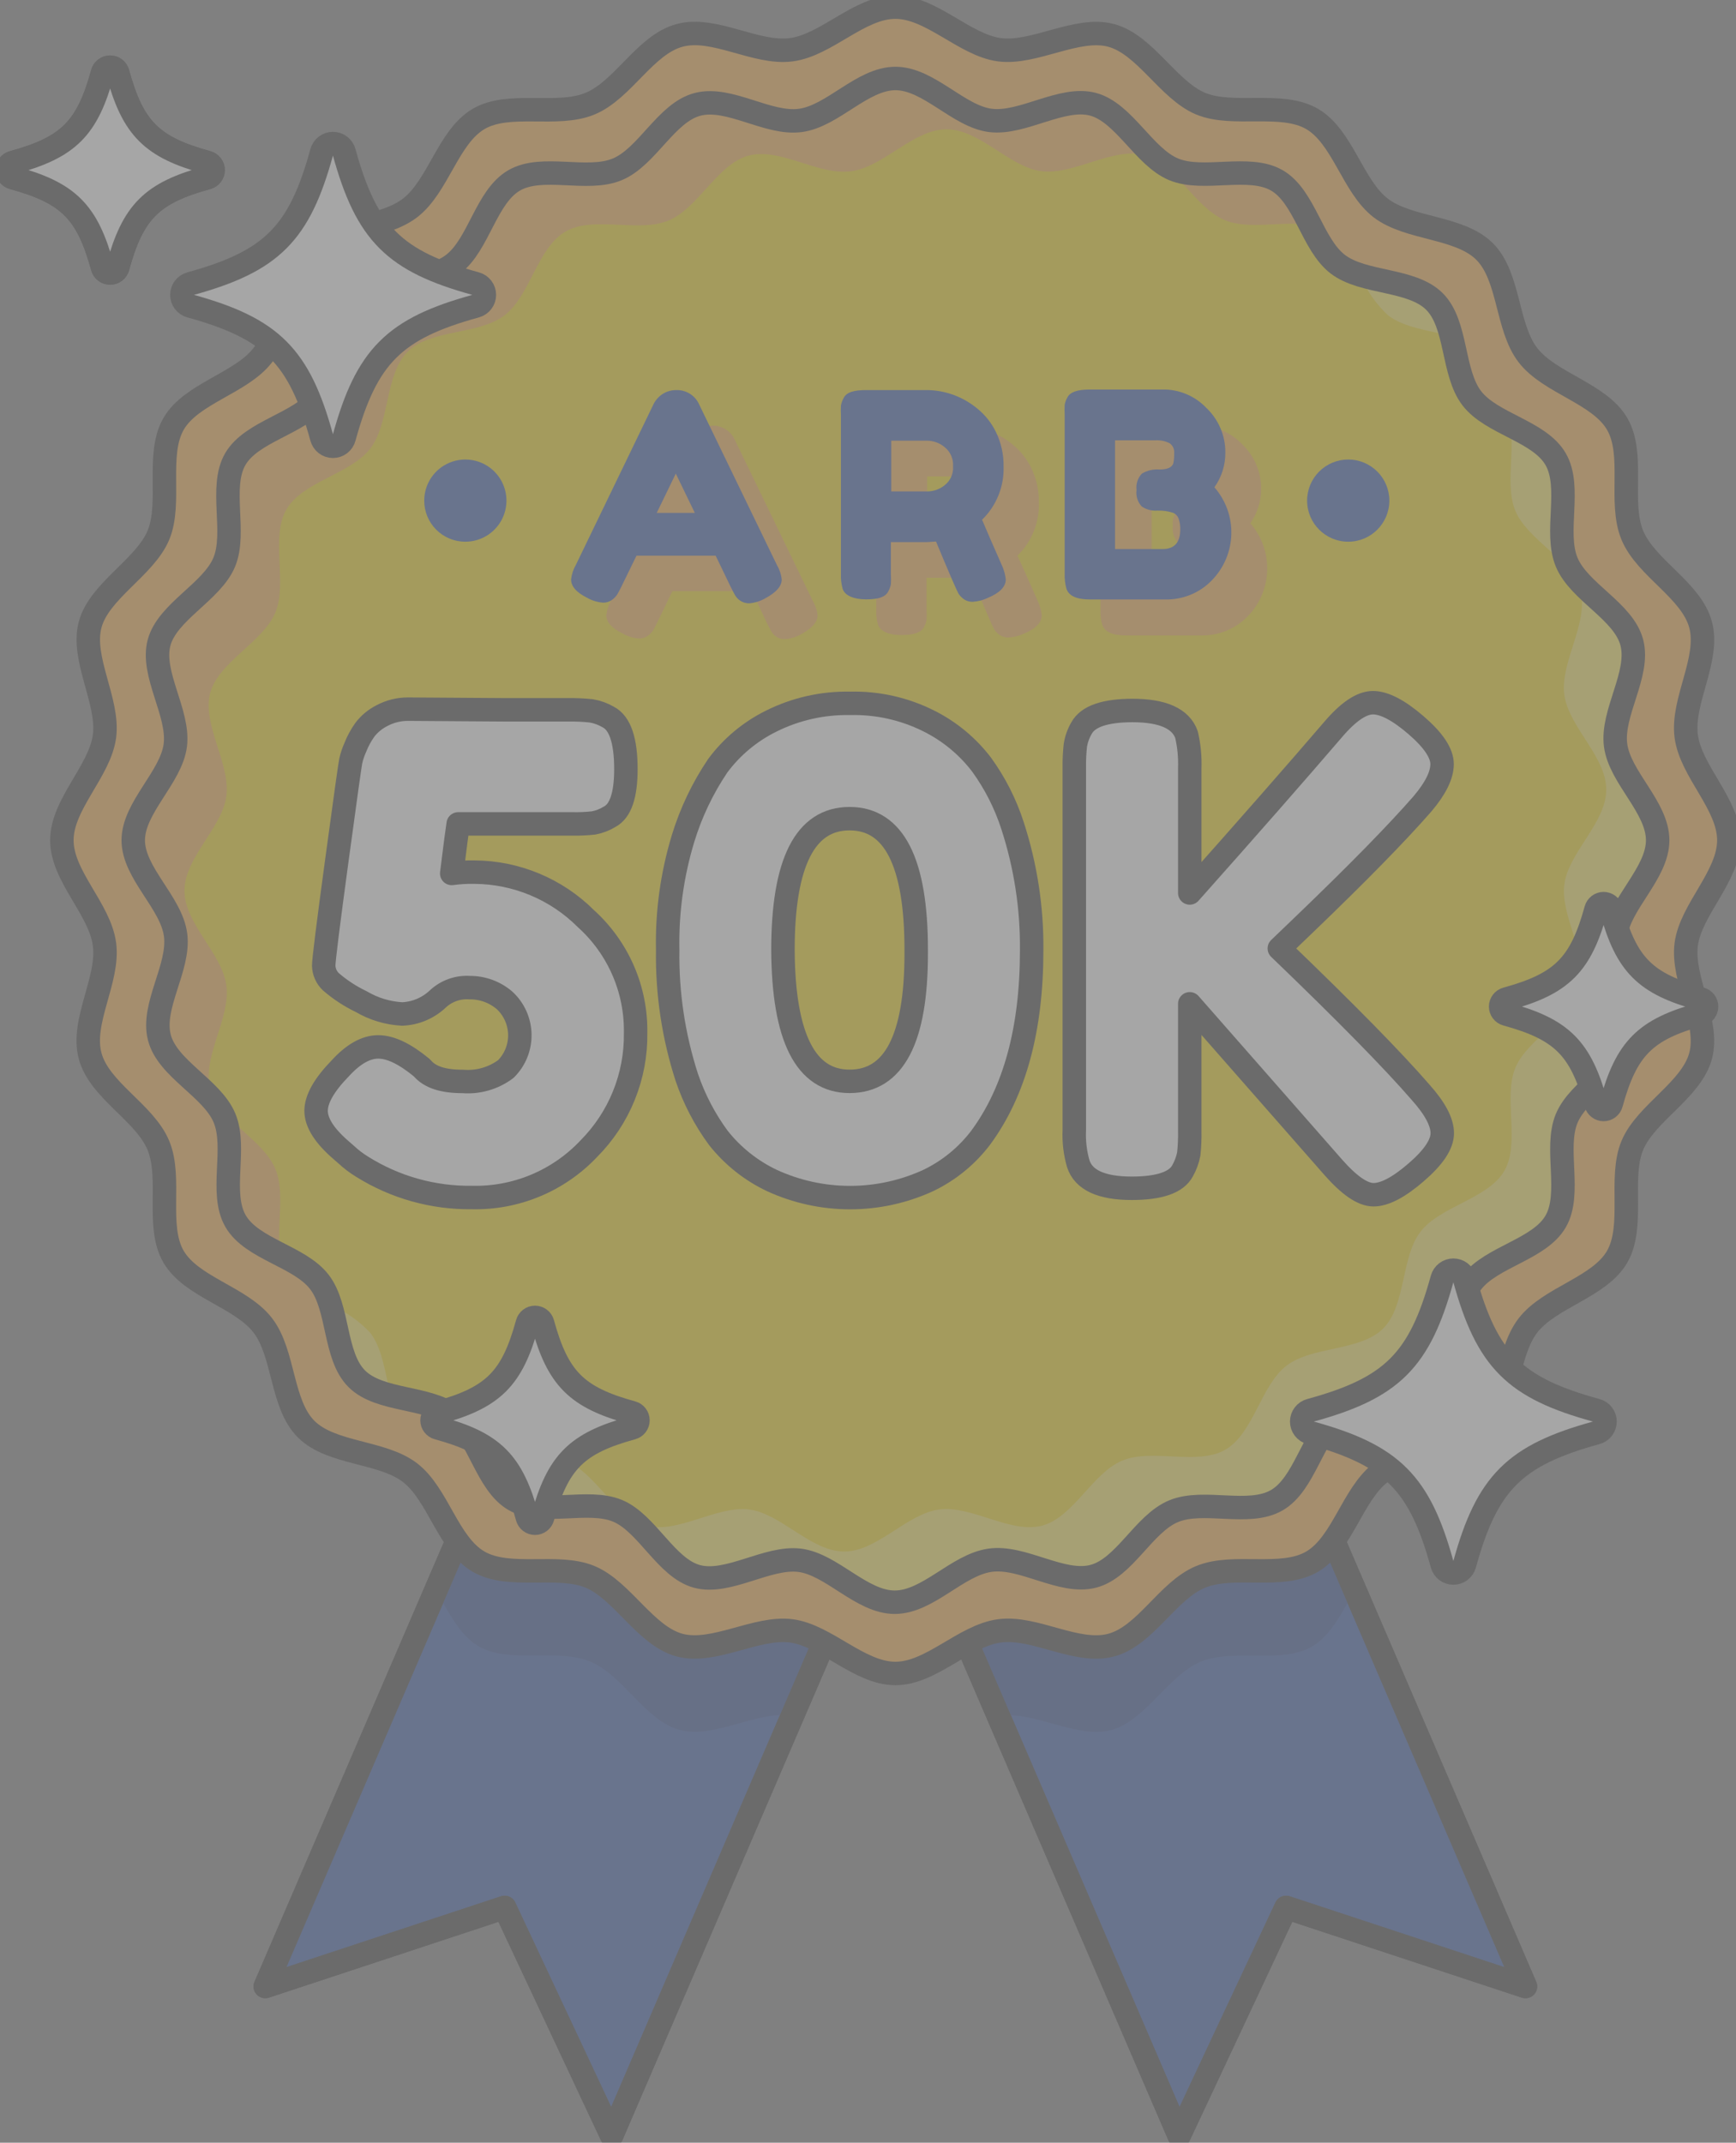 <svg width="111" height="137" viewBox="0 0 111 137" fill="none" xmlns="http://www.w3.org/2000/svg">
<rect x="0" y="0" width="111" height="137" fill="#808080" stroke="none"/>
<g clip-path="url(#clip0_48:646)">
<g opacity="0.3">
<path d="M39.108 136.544L32.267 121.957L16.961 127.012L34.957 85.228L57.104 94.754L39.108 136.544Z" fill="#3457AB" stroke="#3A3A3A" stroke-width="1.5" stroke-linecap="round" stroke-linejoin="round"/>
<path d="M75.392 136.544L82.232 121.957L97.538 127.012L79.542 85.228L57.396 94.754L75.392 136.544Z" fill="#3457AB" stroke="#3A3A3A" stroke-width="1.5" stroke-linecap="round" stroke-linejoin="round"/>
<path d="M27.873 101.676C28.67 103.039 29.37 104.554 30.606 105.265C32.571 106.403 35.626 105.363 37.738 106.239C39.85 107.114 41.244 110.01 43.453 110.606C45.662 111.202 48.322 109.389 50.592 109.688H50.671L57.103 94.742L34.957 85.228L27.873 101.676Z" fill="#2D4B94"/>
<path d="M79.542 85.228L57.395 94.754L63.828 109.7H63.907C66.183 109.402 68.867 111.196 71.046 110.618C73.225 110.04 74.698 107.121 76.761 106.251C78.824 105.381 81.928 106.415 83.893 105.277C85.111 104.566 85.829 103.051 86.626 101.682L79.542 85.228Z" fill="#2D4B94"/>
<path d="M39.108 136.544L32.267 121.957L16.961 127.012L34.957 85.228L57.104 94.754L39.108 136.544Z" stroke="#3A3A3A" stroke-width="1.5" stroke-linecap="round" stroke-linejoin="round"/>
<path d="M75.392 136.544L82.232 121.957L97.538 127.012L79.542 85.228L57.396 94.754L75.392 136.544Z" stroke="#3A3A3A" stroke-width="1.5" stroke-linecap="round" stroke-linejoin="round"/>
<path d="M57.249 106.999C54.943 106.999 52.819 104.566 50.592 104.274C48.364 103.982 45.632 105.77 43.453 105.186C41.274 104.602 39.801 101.695 37.738 100.825C35.675 99.955 32.571 100.989 30.605 99.851C28.64 98.714 28.013 95.539 26.218 94.158C24.422 92.777 21.191 92.984 19.578 91.378C17.965 89.772 18.19 86.548 16.803 84.741C15.415 82.935 12.245 82.308 11.1 80.356C9.956 78.403 11.003 75.343 10.127 73.233C9.25 71.122 6.359 69.729 5.763 67.514C5.167 65.3 6.98 62.648 6.682 60.379C6.384 58.11 3.956 56.03 3.956 53.724C3.956 51.419 6.39 49.302 6.682 47.07C6.974 44.837 5.179 42.118 5.763 39.941C6.347 37.763 9.262 36.291 10.127 34.223C10.991 32.154 9.968 29.058 11.1 27.099C12.232 25.141 15.415 24.508 16.803 22.708C18.19 20.907 17.971 17.683 19.584 16.077C21.197 14.471 24.41 14.684 26.218 13.297C28.025 11.91 28.652 8.747 30.605 7.604C32.559 6.46 35.626 7.506 37.738 6.624C39.85 5.742 41.244 2.859 43.453 2.263C45.662 1.667 48.322 3.479 50.592 3.181C52.861 2.883 54.943 0.456 57.249 0.456C59.556 0.456 61.68 2.889 63.907 3.181C66.135 3.473 68.867 1.679 71.046 2.263C73.225 2.847 74.698 5.761 76.761 6.624C78.824 7.488 81.934 6.466 83.893 7.604C85.853 8.741 86.486 11.916 88.281 13.297C90.077 14.678 93.308 14.471 94.921 16.077C96.534 17.683 96.308 20.907 97.696 22.708C99.084 24.508 102.254 25.141 103.399 27.099C104.543 29.058 103.496 32.112 104.372 34.223C105.249 36.333 108.139 37.726 108.736 39.941C109.332 42.155 107.519 44.807 107.817 47.07C108.115 49.333 110.543 51.419 110.543 53.724C110.543 56.03 108.109 58.153 107.817 60.379C107.525 62.606 109.32 65.337 108.736 67.514C108.152 69.692 105.236 71.164 104.372 73.233C103.508 75.301 104.53 78.397 103.399 80.356C102.267 82.314 99.084 82.947 97.696 84.748C96.308 86.548 96.528 89.772 94.915 91.378C93.302 92.984 90.089 92.771 88.281 94.158C86.474 95.545 85.847 98.708 83.893 99.851C81.94 100.995 78.873 99.949 76.761 100.825C74.649 101.701 73.255 104.596 71.046 105.186C68.837 105.776 66.177 103.97 63.907 104.274C61.637 104.578 59.556 106.999 57.249 106.999Z" fill="#FCAD44" stroke="#3A3A3A" stroke-width="1.5" stroke-linecap="round" stroke-linejoin="round"/>
<path d="M8.52 53.724C8.52 51.626 10.954 49.698 11.21 47.642C11.466 45.586 9.64 43.086 10.169 41.096C10.699 39.107 13.547 37.848 14.338 35.944C15.129 34.04 14.009 31.145 15.044 29.356C16.079 27.568 19.146 27.099 20.406 25.457C21.666 23.815 21.325 20.743 22.791 19.277C24.258 17.811 27.325 18.158 28.975 16.892C30.624 15.627 31.074 12.573 32.876 11.533C34.677 10.493 37.537 11.631 39.467 10.828C41.396 10.025 42.601 7.178 44.621 6.667C46.642 6.156 49.088 7.975 51.17 7.701C53.251 7.427 55.126 5.018 57.256 5.018C59.386 5.018 61.284 7.452 63.342 7.701C65.398 7.95 67.906 6.132 69.89 6.667C71.874 7.202 73.14 10.037 75.045 10.828C76.949 11.618 79.852 10.499 81.642 11.533C83.431 12.567 83.893 15.633 85.537 16.892C87.18 18.151 90.253 17.811 91.72 19.277C93.186 20.743 92.84 23.815 94.106 25.463C95.371 27.112 98.426 27.556 99.467 29.356C100.508 31.157 99.376 34.022 100.173 35.944C100.97 37.866 103.825 39.077 104.342 41.096C104.859 43.116 103.033 45.567 103.301 47.642C103.569 49.716 105.991 51.602 105.991 53.724C105.991 55.847 103.557 57.751 103.301 59.807C103.046 61.864 104.871 64.37 104.342 66.353C103.812 68.336 100.964 69.607 100.173 71.511C99.382 73.415 100.502 76.311 99.467 78.099C98.433 79.887 95.365 80.35 94.106 81.992C92.846 83.634 93.186 86.712 91.72 88.178C90.253 89.644 87.186 89.291 85.537 90.563C83.887 91.834 83.437 94.882 81.636 95.922C79.834 96.962 76.974 95.825 75.045 96.621C73.115 97.418 71.91 100.271 69.89 100.788C67.869 101.305 65.392 99.456 63.293 99.76C61.193 100.064 59.337 102.443 57.207 102.443C55.077 102.443 53.178 100.01 51.121 99.76C49.064 99.511 46.557 101.324 44.573 100.794C42.589 100.265 41.384 97.388 39.485 96.597C37.586 95.806 34.677 96.932 32.888 95.898C31.099 94.864 30.636 91.798 28.993 90.532C27.35 89.267 24.276 89.62 22.81 88.154C21.343 86.688 21.69 83.616 20.424 81.968C19.158 80.319 16.103 79.875 15.062 78.075C14.022 76.274 15.154 73.409 14.356 71.487C13.559 69.564 10.705 68.348 10.188 66.328C9.67 64.309 11.496 61.864 11.228 59.783C10.96 57.703 8.52 55.829 8.52 53.724Z" fill="#F9DB09"/>
<path d="M97.325 28.736C98.025 29.487 98.875 30.081 99.82 30.482C99.76 30.095 99.63 29.721 99.437 29.381C98.883 28.419 97.751 27.842 96.619 27.258C96.767 27.788 97.006 28.288 97.325 28.736Z" fill="#FFEA57"/>
<path d="M88.756 20.165C89.785 20.956 91.361 21.12 92.761 21.485C92.604 20.675 92.234 19.921 91.689 19.301C90.594 18.206 88.604 18.121 86.979 17.622C87.386 18.585 87.991 19.452 88.756 20.165Z" fill="#FFEA57"/>
<path d="M23.674 85.216C22.959 84.453 22.093 83.848 21.13 83.44C21.629 85.064 21.738 87.09 22.81 88.154C23.428 88.696 24.18 89.064 24.988 89.219C24.623 87.819 24.465 86.244 23.674 85.216Z" fill="#FFEA57"/>
<path d="M32.255 93.787C31.809 93.457 31.305 93.214 30.77 93.069C31.348 94.194 31.926 95.326 32.888 95.885C33.232 96.075 33.607 96.203 33.995 96.263C33.597 95.323 33.004 94.479 32.255 93.787Z" fill="#FFEA57"/>
<path d="M17.606 74.735C16.815 72.831 13.955 71.596 13.437 69.577C12.92 67.557 14.746 65.112 14.478 63.031C14.21 60.951 11.794 59.078 11.794 56.949C11.794 54.819 14.229 52.922 14.478 50.866C14.728 48.809 12.908 46.303 13.437 44.314C13.967 42.325 16.815 41.066 17.606 39.162C18.397 37.258 17.278 34.362 18.312 32.574C19.347 30.786 22.414 30.317 23.674 28.681C24.934 27.045 24.593 23.961 26.059 22.495C27.526 21.029 30.599 21.43 32.255 20.165C33.91 18.9 34.355 15.846 36.156 14.806C37.957 13.766 40.818 14.903 42.747 14.1C44.676 13.297 45.881 10.45 47.902 9.94C49.922 9.429 52.338 11.247 54.438 10.949C56.537 10.651 58.394 8.267 60.524 8.267C62.654 8.267 64.552 10.7 66.609 10.949C68.667 11.199 71.174 9.386 73.158 9.915C75.142 10.444 76.414 13.291 78.319 14.076C79.883 14.727 82.08 14.076 83.796 14.404C83.187 13.261 82.621 12.099 81.648 11.533C79.859 10.499 76.98 11.631 75.051 10.828C73.121 10.025 71.916 7.178 69.896 6.667C67.875 6.156 65.429 7.975 63.347 7.701C61.266 7.427 59.392 5.018 57.262 5.018C55.132 5.018 53.233 7.452 51.176 7.701C49.119 7.95 46.611 6.132 44.627 6.667C42.643 7.202 41.384 10.061 39.485 10.852C37.586 11.643 34.689 10.524 32.894 11.558C31.099 12.592 30.636 15.658 28.993 16.917C27.35 18.176 24.276 17.835 22.81 19.301C21.343 20.767 21.69 23.839 20.424 25.481C19.158 27.124 16.103 27.58 15.062 29.381C14.022 31.181 15.154 34.065 14.356 35.968C13.559 37.872 10.705 39.101 10.188 41.121C9.67 43.14 11.496 45.622 11.228 47.666C10.96 49.71 8.52 51.626 8.52 53.724C8.52 55.823 10.954 57.751 11.21 59.807C11.466 61.864 9.64 64.37 10.169 66.353C10.699 68.336 13.547 69.607 14.338 71.511C15.129 73.415 14.003 76.311 15.044 78.099C15.61 79.072 16.766 79.656 17.91 80.246C17.649 78.47 18.257 76.298 17.606 74.735Z" fill="#FCAD44"/>
<path d="M103.27 59.783C103.538 57.752 105.96 55.829 105.96 53.7C105.96 51.571 103.526 49.673 103.27 47.617C103.015 45.561 104.841 43.061 104.311 41.072C103.782 39.083 100.933 37.824 100.142 35.92C99.351 34.016 100.477 31.12 99.436 29.332C98.87 28.353 97.714 27.775 96.57 27.185C96.868 28.912 96.241 31.102 96.892 32.659C97.684 34.563 100.544 35.792 101.061 37.812C101.579 39.831 99.753 42.337 100.021 44.406C100.288 46.474 102.704 48.359 102.704 50.488C102.704 52.617 100.27 54.515 100.021 56.571C99.771 58.627 101.591 61.134 101.061 63.117C100.532 65.1 97.684 66.371 96.892 68.275C96.101 70.179 97.221 73.074 96.186 74.863C95.152 76.651 92.085 77.114 90.825 78.756C89.565 80.398 89.906 83.476 88.439 84.942C86.972 86.408 83.899 86.055 82.256 87.321C80.613 88.586 80.156 91.639 78.355 92.686C76.553 93.732 73.693 92.588 71.764 93.385C69.835 94.182 68.63 97.035 66.609 97.552C64.589 98.069 62.142 96.244 60.061 96.512C57.98 96.78 56.105 99.201 53.975 99.201C51.845 99.201 49.946 96.767 47.889 96.512C45.832 96.257 43.325 98.081 41.341 97.552C39.357 97.023 38.085 94.176 36.18 93.385C34.616 92.734 32.419 93.385 30.703 93.063C31.311 94.207 31.877 95.368 32.851 95.934C34.64 96.968 37.519 95.837 39.448 96.634C41.377 97.43 42.582 100.283 44.603 100.8C46.623 101.317 49.07 99.493 51.151 99.766C53.233 100.04 55.107 102.449 57.237 102.449C59.367 102.449 61.266 100.016 63.323 99.766C65.38 99.517 67.887 101.33 69.871 100.8C71.855 100.271 73.121 97.424 75.026 96.634C76.931 95.843 79.828 96.968 81.617 95.934C83.406 94.9 83.875 91.834 85.518 90.575C87.161 89.316 90.234 89.656 91.701 88.191C93.168 86.725 92.821 83.653 94.087 82.004C95.353 80.356 98.408 79.912 99.448 78.111C100.489 76.311 99.357 73.445 100.154 71.523C100.952 69.601 103.806 68.384 104.323 66.365C104.841 64.345 103.003 61.864 103.27 59.783Z" fill="#FFEA57"/>
<path d="M8.52 53.724C8.52 51.626 10.954 49.698 11.21 47.642C11.466 45.586 9.64 43.086 10.169 41.096C10.699 39.107 13.547 37.848 14.338 35.944C15.129 34.04 14.009 31.145 15.044 29.356C16.079 27.568 19.146 27.099 20.406 25.457C21.666 23.815 21.325 20.743 22.791 19.277C24.258 17.811 27.325 18.158 28.975 16.892C30.624 15.627 31.074 12.573 32.876 11.533C34.677 10.493 37.537 11.631 39.467 10.828C41.396 10.025 42.601 7.178 44.621 6.667C46.642 6.156 49.088 7.975 51.17 7.701C53.251 7.427 55.126 5.018 57.256 5.018C59.386 5.018 61.284 7.452 63.342 7.701C65.398 7.95 67.906 6.132 69.89 6.667C71.874 7.202 73.14 10.037 75.045 10.828C76.949 11.618 79.852 10.499 81.642 11.533C83.431 12.567 83.893 15.633 85.537 16.892C87.18 18.151 90.253 17.811 91.72 19.277C93.186 20.743 92.84 23.815 94.106 25.463C95.371 27.112 98.426 27.556 99.467 29.356C100.508 31.157 99.376 34.022 100.173 35.944C100.97 37.866 103.825 39.077 104.342 41.096C104.859 43.116 103.033 45.567 103.301 47.642C103.569 49.716 105.991 51.602 105.991 53.724C105.991 55.847 103.557 57.751 103.301 59.807C103.046 61.864 104.871 64.37 104.342 66.353C103.812 68.336 100.964 69.607 100.173 71.511C99.382 73.415 100.502 76.311 99.467 78.099C98.433 79.887 95.365 80.35 94.106 81.992C92.846 83.634 93.186 86.712 91.72 88.178C90.253 89.644 87.186 89.291 85.537 90.563C83.887 91.834 83.437 94.882 81.635 95.922C79.834 96.962 76.974 95.825 75.045 96.621C73.115 97.418 71.91 100.271 69.89 100.788C67.869 101.305 65.392 99.456 63.293 99.76C61.193 100.064 59.337 102.443 57.207 102.443C55.077 102.443 53.178 100.01 51.121 99.76C49.064 99.511 46.557 101.324 44.573 100.794C42.589 100.265 41.384 97.388 39.485 96.597C37.586 95.806 34.677 96.932 32.888 95.898C31.099 94.864 30.636 91.798 28.993 90.532C27.35 89.267 24.276 89.62 22.81 88.154C21.343 86.688 21.69 83.616 20.424 81.968C19.158 80.319 16.103 79.875 15.062 78.075C14.022 76.274 15.154 73.409 14.356 71.487C13.559 69.564 10.705 68.348 10.188 66.328C9.67 64.309 11.496 61.864 11.228 59.783C10.96 57.703 8.52 55.829 8.52 53.724Z" stroke="#3A3A3A" stroke-width="1.5" stroke-linecap="round" stroke-linejoin="round"/>
<path d="M47.007 28.17L51.961 38.402C52.131 38.688 52.239 39.007 52.277 39.338C52.277 39.776 51.918 40.178 51.212 40.555C50.91 40.728 50.573 40.834 50.226 40.865C50.011 40.88 49.797 40.822 49.618 40.701C49.483 40.603 49.373 40.477 49.295 40.33C49.228 40.208 49.131 40.026 49.009 39.776L48.078 37.799H42.99L42.035 39.776C41.913 40.026 41.816 40.202 41.755 40.312C41.663 40.443 41.55 40.558 41.42 40.652C41.243 40.778 41.028 40.838 40.811 40.823C40.464 40.791 40.128 40.685 39.825 40.512C39.12 40.172 38.767 39.776 38.767 39.338C38.805 39.008 38.911 38.689 39.077 38.402L44.031 28.152C44.166 27.872 44.377 27.636 44.639 27.471C44.899 27.305 45.201 27.216 45.51 27.215C45.827 27.201 46.141 27.285 46.409 27.456C46.677 27.627 46.886 27.876 47.007 28.17ZM45.522 32.574L44.305 35.086H46.739L45.522 32.574Z" fill="#FCAD44"/>
<path d="M66.336 38.384C66.48 38.684 66.573 39.007 66.61 39.339C66.61 39.801 66.232 40.196 65.472 40.513C65.17 40.656 64.844 40.739 64.51 40.756C64.294 40.771 64.079 40.711 63.901 40.586C63.764 40.491 63.648 40.368 63.561 40.227C63.439 39.996 62.952 38.889 62.13 36.905L61.558 36.942H59.246V39.016C59.257 39.219 59.257 39.422 59.246 39.624C59.216 39.796 59.156 39.961 59.069 40.111C58.899 40.44 58.424 40.604 57.639 40.604C56.854 40.604 56.282 40.379 56.136 39.929C56.05 39.618 56.013 39.296 56.026 38.974V28.827C56.015 28.625 56.015 28.422 56.026 28.219C56.056 28.05 56.116 27.887 56.203 27.738C56.373 27.404 56.848 27.24 57.633 27.24H61.595C62.744 27.267 63.85 27.681 64.735 28.414C65.254 28.826 65.67 29.353 65.952 29.953C66.275 30.628 66.438 31.369 66.427 32.118C66.448 32.751 66.336 33.382 66.099 33.969C65.862 34.557 65.506 35.089 65.052 35.531C65.35 36.151 65.77 37.106 66.336 38.384ZM59.282 33.706H61.631C62.021 33.694 62.396 33.553 62.697 33.304C62.878 33.16 63.022 32.974 63.115 32.762C63.208 32.55 63.248 32.319 63.232 32.088C63.246 31.857 63.205 31.626 63.111 31.415C63.018 31.203 62.876 31.017 62.697 30.871C62.389 30.61 61.999 30.463 61.595 30.457H59.282V33.706Z" fill="#FCAD44"/>
<path d="M79.944 33.456C80.671 34.288 81.057 35.363 81.025 36.467C80.994 37.571 80.547 38.623 79.773 39.411C79.389 39.806 78.928 40.118 78.418 40.327C77.908 40.537 77.361 40.639 76.809 40.628H71.983C71.125 40.628 70.626 40.397 70.474 39.935C70.388 39.624 70.352 39.302 70.365 38.98V28.809C70.353 28.606 70.353 28.403 70.365 28.201C70.393 28.033 70.453 27.872 70.541 27.726C70.711 27.392 71.186 27.227 71.971 27.227H76.596C77.123 27.215 77.646 27.313 78.133 27.515C78.619 27.718 79.058 28.02 79.42 28.401C79.808 28.769 80.117 29.213 80.326 29.704C80.535 30.196 80.641 30.726 80.638 31.26C80.64 32.047 80.397 32.814 79.944 33.456ZM77.777 36.151C77.787 35.916 77.754 35.681 77.68 35.458C77.65 35.377 77.604 35.304 77.546 35.241C77.487 35.178 77.417 35.128 77.339 35.093C77.008 34.979 76.66 34.928 76.31 34.941C75.961 34.965 75.613 34.875 75.318 34.685C75.19 34.544 75.094 34.377 75.037 34.195C74.98 34.014 74.964 33.821 74.99 33.633C74.964 33.443 74.981 33.25 75.04 33.068C75.099 32.885 75.198 32.719 75.331 32.58C75.668 32.376 76.063 32.284 76.457 32.319C76.949 32.319 77.242 32.191 77.339 31.936C77.383 31.718 77.402 31.495 77.394 31.273C77.401 31.153 77.377 31.034 77.324 30.927C77.27 30.82 77.189 30.73 77.089 30.664C76.808 30.525 76.496 30.462 76.183 30.482H73.639V37.392H76.682C77.394 37.392 77.777 36.978 77.777 36.145V36.151Z" fill="#FCAD44"/>
<path d="M44.713 25.877L49.667 36.108C49.837 36.395 49.945 36.714 49.983 37.045C49.983 37.489 49.624 37.885 48.918 38.262C48.617 38.434 48.283 38.539 47.938 38.572C47.723 38.586 47.509 38.528 47.33 38.408C47.196 38.318 47.084 38.199 47.001 38.061C46.934 37.939 46.837 37.757 46.715 37.513L45.76 35.53H40.696L39.741 37.489C39.619 37.732 39.528 37.909 39.461 38.018C39.37 38.151 39.257 38.266 39.126 38.359C38.949 38.484 38.734 38.545 38.517 38.529C38.172 38.497 37.838 38.391 37.538 38.219C36.85 37.878 36.515 37.489 36.515 37.045C36.553 36.715 36.659 36.396 36.825 36.108L41.779 25.858C41.914 25.579 42.125 25.343 42.388 25.177C42.646 25.02 42.944 24.938 43.246 24.94C43.556 24.932 43.862 25.017 44.123 25.183C44.385 25.351 44.59 25.592 44.713 25.877ZM43.21 30.281L41.992 32.793H44.427L43.21 30.281Z" fill="#3457AB"/>
<path d="M64.036 36.09C64.18 36.391 64.273 36.714 64.309 37.045C64.309 37.514 63.932 37.903 63.178 38.219C62.88 38.365 62.558 38.451 62.228 38.475C62.012 38.49 61.797 38.43 61.62 38.304C61.484 38.207 61.369 38.086 61.279 37.946C61.157 37.715 60.67 36.607 59.849 34.624L59.276 34.661H56.964V36.735C56.975 36.938 56.975 37.141 56.964 37.343C56.934 37.515 56.874 37.679 56.787 37.83C56.599 38.183 56.142 38.323 55.382 38.323C54.621 38.323 54.024 38.098 53.878 37.648C53.792 37.337 53.755 37.015 53.769 36.693V26.54C53.757 26.337 53.757 26.134 53.769 25.932C53.798 25.76 53.858 25.595 53.945 25.445C54.116 25.086 54.59 24.94 55.382 24.94H59.337C60.486 24.968 61.592 25.382 62.478 26.114C62.995 26.529 63.411 27.055 63.695 27.653C64.018 28.329 64.18 29.07 64.169 29.819C64.19 30.452 64.079 31.082 63.842 31.67C63.605 32.258 63.248 32.789 62.794 33.231C63.056 33.864 63.476 34.819 64.036 36.09ZM56.988 31.419H59.337C59.726 31.408 60.101 31.269 60.402 31.023C60.585 30.88 60.729 30.694 60.822 30.482C60.916 30.27 60.955 30.038 60.938 29.807C60.953 29.576 60.913 29.345 60.819 29.133C60.726 28.921 60.583 28.735 60.402 28.59C60.093 28.331 59.704 28.185 59.301 28.176H56.988V31.419Z" fill="#3457AB"/>
<path d="M77.649 31.157C78.376 31.988 78.763 33.064 78.731 34.168C78.7 35.272 78.252 36.323 77.479 37.112C77.095 37.507 76.633 37.819 76.124 38.028C75.614 38.237 75.066 38.34 74.515 38.329H69.689C68.831 38.329 68.332 38.097 68.186 37.635C68.1 37.324 68.063 37.002 68.076 36.68V26.522C68.064 26.307 68.064 26.092 68.076 25.877C68.108 25.71 68.167 25.549 68.253 25.402C68.423 25.068 68.898 24.904 69.683 24.904H74.308C74.835 24.892 75.358 24.991 75.844 25.193C76.33 25.395 76.769 25.697 77.132 26.078C77.521 26.446 77.829 26.891 78.039 27.384C78.248 27.877 78.354 28.407 78.349 28.943C78.354 29.736 78.109 30.51 77.649 31.157ZM75.465 33.858C75.473 33.62 75.438 33.383 75.361 33.158C75.331 33.078 75.286 33.004 75.227 32.942C75.169 32.879 75.098 32.828 75.02 32.793C74.689 32.682 74.341 32.633 73.992 32.647C73.643 32.673 73.296 32.581 73.006 32.386C72.875 32.246 72.777 32.08 72.719 31.897C72.661 31.715 72.645 31.523 72.671 31.333C72.645 31.143 72.663 30.95 72.722 30.768C72.781 30.586 72.88 30.419 73.012 30.281C73.353 30.078 73.749 29.987 74.144 30.019C74.631 30.019 74.923 29.892 75.02 29.636C75.065 29.42 75.083 29.2 75.075 28.979C75.089 28.855 75.068 28.729 75.016 28.615C74.963 28.502 74.881 28.404 74.777 28.334C74.493 28.196 74.179 28.133 73.864 28.152H71.296V35.105H74.339C75.1 35.105 75.465 34.673 75.465 33.858Z" fill="#3457AB"/>
<path d="M26.096 45.342L32.431 45.385H36.351C36.838 45.377 37.326 45.399 37.811 45.452C38.193 45.517 38.56 45.651 38.895 45.847C39.643 46.236 40.02 47.343 40.02 49.181C40.02 50.847 39.673 51.861 38.98 52.222C38.665 52.414 38.319 52.548 37.957 52.617C37.507 52.667 37.053 52.687 36.6 52.678H29.297C29.242 53.013 29.102 54.071 28.883 55.847C29.365 55.78 29.852 55.752 30.338 55.762C33.015 55.778 35.578 56.849 37.47 58.743C38.489 59.664 39.298 60.791 39.845 62.05C40.392 63.309 40.663 64.67 40.641 66.043C40.661 67.416 40.405 68.78 39.888 70.054C39.372 71.328 38.606 72.485 37.635 73.458C36.678 74.469 35.52 75.269 34.235 75.804C32.949 76.34 31.566 76.599 30.174 76.566C27.699 76.598 25.267 75.918 23.169 74.607C22.796 74.38 22.447 74.115 22.128 73.817L21.793 73.525C20.734 72.606 20.211 71.773 20.211 71.024C20.211 70.276 20.722 69.37 21.751 68.311C22.584 67.399 23.394 66.937 24.185 66.937C24.976 66.937 25.895 67.381 26.978 68.275C27.483 68.883 28.348 69.145 29.589 69.145C30.572 69.224 31.55 68.943 32.34 68.354C32.632 68.064 32.862 67.719 33.017 67.337C33.171 66.956 33.246 66.548 33.238 66.137C33.23 65.726 33.139 65.32 32.97 64.946C32.801 64.571 32.558 64.234 32.255 63.956C31.634 63.427 30.843 63.139 30.027 63.147C29.657 63.122 29.285 63.173 28.936 63.298C28.586 63.422 28.266 63.617 27.995 63.871C27.377 64.455 26.569 64.797 25.719 64.832C24.793 64.783 23.894 64.512 23.096 64.041C22.395 63.705 21.742 63.278 21.154 62.77C20.874 62.502 20.71 62.135 20.698 61.748C20.698 61.383 20.976 59.153 21.532 55.057C22.087 50.961 22.386 48.83 22.426 48.663C22.492 48.362 22.59 48.069 22.718 47.788C22.874 47.389 23.079 47.011 23.327 46.662C23.616 46.284 23.986 45.977 24.41 45.762C24.928 45.483 25.508 45.339 26.096 45.342Z" fill="white" stroke="#3A3A3A" stroke-width="1.5" stroke-linecap="round" stroke-linejoin="round"/>
<path d="M45.899 48.95C46.792 47.75 47.955 46.779 49.295 46.115C50.867 45.327 52.607 44.935 54.365 44.971C56.105 44.929 57.83 45.316 59.386 46.097C60.71 46.757 61.866 47.712 62.763 48.889C63.627 50.082 64.296 51.404 64.747 52.806C65.58 55.375 65.992 58.062 65.965 60.763C65.965 65.791 64.881 69.78 62.715 72.728C61.83 73.899 60.678 74.841 59.355 75.477C57.786 76.199 56.08 76.572 54.353 76.572C52.626 76.572 50.919 76.199 49.35 75.477C48.016 74.843 46.846 73.911 45.93 72.752C45.06 71.57 44.379 70.261 43.909 68.871C43.062 66.247 42.651 63.502 42.692 60.745C42.641 58.333 42.972 55.929 43.672 53.621C44.177 51.962 44.928 50.387 45.899 48.95ZM54.322 69.139C57.162 69.139 58.582 66.418 58.582 60.976V60.72C58.582 55.136 57.162 52.344 54.322 52.344C51.482 52.344 50.062 55.144 50.062 60.745C50.095 66.341 51.515 69.139 54.322 69.139Z" fill="white" stroke="#3A3A3A" stroke-width="1.5" stroke-linecap="round" stroke-linejoin="round"/>
<path d="M81.8 60.641C86.048 64.725 89.062 67.794 90.843 69.85C91.76 70.876 92.219 71.744 92.219 72.454C92.219 73.164 91.663 73.997 90.551 74.954C89.444 75.915 88.531 76.389 87.825 76.389C87.119 76.389 86.261 75.781 85.257 74.644L76.073 64.181V72.308C76.083 72.795 76.062 73.283 76.012 73.768C75.941 74.148 75.808 74.514 75.617 74.851C75.227 75.599 74.138 75.976 72.361 75.976C70.419 75.976 69.275 75.447 68.94 74.394C68.743 73.703 68.658 72.984 68.691 72.265V49.095C68.684 48.616 68.706 48.136 68.758 47.66C68.82 47.269 68.954 46.894 69.153 46.553C69.559 45.807 70.642 45.431 72.403 45.427C74.351 45.427 75.501 45.944 75.866 46.972C76.031 47.682 76.1 48.41 76.073 49.138V57.094C79.85 52.849 82.907 49.363 85.245 46.638C86.218 45.498 87.066 44.929 87.788 44.929C88.51 44.929 89.427 45.407 90.539 46.364C91.655 47.325 92.211 48.159 92.207 48.864C92.203 49.57 91.787 50.411 90.959 51.389C89.336 53.25 86.835 55.805 83.455 59.053L81.8 60.641Z" fill="white" stroke="#3A3A3A" stroke-width="1.5" stroke-linecap="round" stroke-linejoin="round"/>
<path d="M12.172 18.139C17.375 16.704 19.14 14.94 20.57 9.733C20.612 9.574 20.705 9.434 20.835 9.333C20.965 9.233 21.124 9.179 21.288 9.179C21.452 9.179 21.612 9.233 21.742 9.333C21.872 9.434 21.965 9.574 22.006 9.733C23.443 14.94 25.207 16.704 30.429 18.139C30.585 18.183 30.723 18.276 30.821 18.405C30.919 18.534 30.972 18.692 30.972 18.854C30.972 19.016 30.919 19.174 30.821 19.303C30.723 19.432 30.585 19.525 30.429 19.569C25.207 21.004 23.443 22.768 22.006 27.981C21.965 28.14 21.872 28.28 21.742 28.381C21.612 28.481 21.452 28.535 21.288 28.535C21.124 28.535 20.965 28.481 20.835 28.381C20.705 28.28 20.612 28.14 20.57 27.981C19.14 22.768 17.375 21.004 12.172 19.569C12.015 19.525 11.878 19.432 11.78 19.303C11.682 19.174 11.629 19.016 11.629 18.854C11.629 18.692 11.682 18.534 11.78 18.405C11.878 18.276 12.015 18.183 12.172 18.139Z" fill="white" stroke="#3A3A3A" stroke-width="1.5" stroke-linecap="round" stroke-linejoin="round"/>
<path d="M27.995 90.326C31.549 89.352 32.748 88.154 33.721 84.602C33.751 84.495 33.814 84.401 33.902 84.334C33.99 84.267 34.098 84.231 34.208 84.231C34.319 84.231 34.426 84.267 34.514 84.334C34.602 84.401 34.666 84.495 34.695 84.602C35.669 88.154 36.868 89.352 40.422 90.326C40.528 90.355 40.622 90.418 40.689 90.506C40.756 90.594 40.792 90.702 40.792 90.812C40.792 90.923 40.756 91.03 40.689 91.118C40.622 91.206 40.528 91.269 40.422 91.299C36.868 92.272 35.669 93.47 34.695 97.023C34.666 97.129 34.602 97.223 34.514 97.29C34.426 97.357 34.319 97.393 34.208 97.393C34.098 97.393 33.99 97.357 33.902 97.29C33.814 97.223 33.751 97.129 33.721 97.023C32.748 93.47 31.549 92.272 27.995 91.299C27.888 91.269 27.794 91.206 27.727 91.118C27.66 91.03 27.624 90.923 27.624 90.812C27.624 90.702 27.66 90.594 27.727 90.506C27.794 90.418 27.888 90.355 27.995 90.326Z" fill="white" stroke="#3A3A3A" stroke-width="1.5" stroke-linecap="round" stroke-linejoin="round"/>
<path d="M0.828 10.39C4.382 9.416 5.581 8.218 6.554 4.666C6.584 4.559 6.647 4.465 6.735 4.398C6.823 4.331 6.931 4.295 7.041 4.295C7.152 4.295 7.259 4.331 7.347 4.398C7.435 4.465 7.499 4.559 7.528 4.666C8.502 8.218 9.701 9.416 13.255 10.39C13.361 10.419 13.455 10.482 13.522 10.57C13.589 10.658 13.626 10.766 13.626 10.876C13.626 10.987 13.589 11.094 13.522 11.182C13.455 11.27 13.361 11.333 13.255 11.363C9.701 12.336 8.502 13.534 7.528 17.087C7.499 17.193 7.435 17.287 7.347 17.354C7.259 17.421 7.152 17.457 7.041 17.457C6.931 17.457 6.823 17.421 6.735 17.354C6.647 17.287 6.584 17.193 6.554 17.087C5.581 13.534 4.382 12.336 0.828 11.363C0.721 11.333 0.627 11.27 0.56 11.182C0.493 11.094 0.457 10.987 0.457 10.876C0.457 10.766 0.493 10.658 0.56 10.57C0.627 10.482 0.721 10.419 0.828 10.39Z" fill="white" stroke="#3A3A3A" stroke-width="1.5" stroke-linecap="round" stroke-linejoin="round"/>
<path d="M0.828 10.39C4.382 9.416 5.581 8.218 6.554 4.666C6.584 4.559 6.647 4.465 6.735 4.398C6.823 4.331 6.931 4.295 7.041 4.295C7.152 4.295 7.259 4.331 7.347 4.398C7.435 4.465 7.499 4.559 7.528 4.666C8.502 8.218 9.701 9.416 13.255 10.39C13.361 10.419 13.455 10.482 13.522 10.57C13.589 10.658 13.626 10.766 13.626 10.876C13.626 10.987 13.589 11.094 13.522 11.182C13.455 11.27 13.361 11.333 13.255 11.363C9.701 12.336 8.502 13.534 7.528 17.087C7.499 17.193 7.435 17.287 7.347 17.354C7.259 17.421 7.152 17.457 7.041 17.457C6.931 17.457 6.823 17.421 6.735 17.354C6.647 17.287 6.584 17.193 6.554 17.087C5.581 13.534 4.382 12.336 0.828 11.363C0.721 11.333 0.627 11.27 0.56 11.182C0.493 11.094 0.457 10.987 0.457 10.876C0.457 10.766 0.493 10.658 0.56 10.57C0.627 10.482 0.721 10.419 0.828 10.39Z" fill="white" stroke="#3A3A3A" stroke-width="1.5" stroke-linecap="round" stroke-linejoin="round"/>
<path d="M96.321 63.871C99.869 62.898 101.074 61.699 102.048 58.147C102.077 58.04 102.141 57.947 102.228 57.88C102.316 57.813 102.424 57.776 102.534 57.776C102.645 57.776 102.752 57.813 102.84 57.88C102.928 57.947 102.992 58.04 103.021 58.147C103.995 61.699 105.194 62.898 108.748 63.871C108.855 63.9 108.949 63.964 109.015 64.052C109.082 64.14 109.119 64.247 109.119 64.358C109.119 64.468 109.082 64.575 109.015 64.663C108.949 64.751 108.855 64.815 108.748 64.844C105.194 65.817 103.995 67.022 103.021 70.568C102.992 70.675 102.928 70.769 102.84 70.835C102.752 70.902 102.645 70.939 102.534 70.939C102.424 70.939 102.316 70.902 102.228 70.835C102.141 70.769 102.077 70.675 102.048 70.568C101.074 67.022 99.869 65.817 96.321 64.844C96.214 64.815 96.12 64.751 96.053 64.663C95.986 64.575 95.95 64.468 95.95 64.358C95.95 64.247 95.986 64.14 96.053 64.052C96.12 63.964 96.214 63.9 96.321 63.871Z" fill="white" stroke="#3A3A3A" stroke-width="1.5" stroke-linecap="round" stroke-linejoin="round"/>
<path d="M83.784 90.174C89.012 88.744 90.776 86.98 92.213 81.755C92.256 81.599 92.35 81.461 92.479 81.363C92.608 81.265 92.766 81.212 92.928 81.212C93.09 81.212 93.248 81.265 93.377 81.363C93.506 81.461 93.599 81.599 93.643 81.755C95.079 86.98 96.844 88.744 102.072 90.174C102.231 90.215 102.371 90.308 102.471 90.438C102.571 90.568 102.626 90.727 102.626 90.891C102.626 91.055 102.571 91.215 102.471 91.344C102.371 91.474 102.231 91.567 102.072 91.609C96.844 93.045 95.079 94.809 93.643 100.034C93.599 100.19 93.506 100.327 93.377 100.425C93.248 100.523 93.09 100.576 92.928 100.576C92.766 100.576 92.608 100.523 92.479 100.425C92.35 100.327 92.256 100.19 92.213 100.034C90.776 94.809 89.012 93.045 83.784 91.609C83.625 91.567 83.485 91.474 83.385 91.344C83.284 91.215 83.23 91.055 83.23 90.891C83.23 90.727 83.284 90.568 83.385 90.438C83.485 90.308 83.625 90.215 83.784 90.174Z" fill="white" stroke="#3A3A3A" stroke-width="1.5" stroke-linecap="round" stroke-linejoin="round"/>
<path d="M27.125 32.008C27.125 31.489 27.279 30.98 27.568 30.548C27.857 30.116 28.267 29.779 28.747 29.581C29.228 29.382 29.756 29.33 30.267 29.431C30.776 29.532 31.245 29.783 31.613 30.15C31.98 30.518 32.231 30.986 32.332 31.496C32.434 32.005 32.382 32.534 32.183 33.014C31.984 33.494 31.647 33.904 31.214 34.193C30.782 34.482 30.274 34.636 29.754 34.636C29.408 34.637 29.066 34.569 28.747 34.438C28.427 34.306 28.137 34.112 27.893 33.868C27.648 33.624 27.455 33.334 27.323 33.015C27.191 32.696 27.124 32.354 27.125 32.008Z" fill="#3457AB"/>
<path d="M86.206 34.636C87.658 34.636 88.835 33.46 88.835 32.008C88.835 30.557 87.658 29.381 86.206 29.381C84.754 29.381 83.577 30.557 83.577 32.008C83.577 33.46 84.754 34.636 86.206 34.636Z" fill="#3457AB"/>
</g>
</g>
<defs>
<clipPath id="clip0_48:646">
<rect width="111" height="137" fill="white"/>
</clipPath>
</defs>
</svg>
